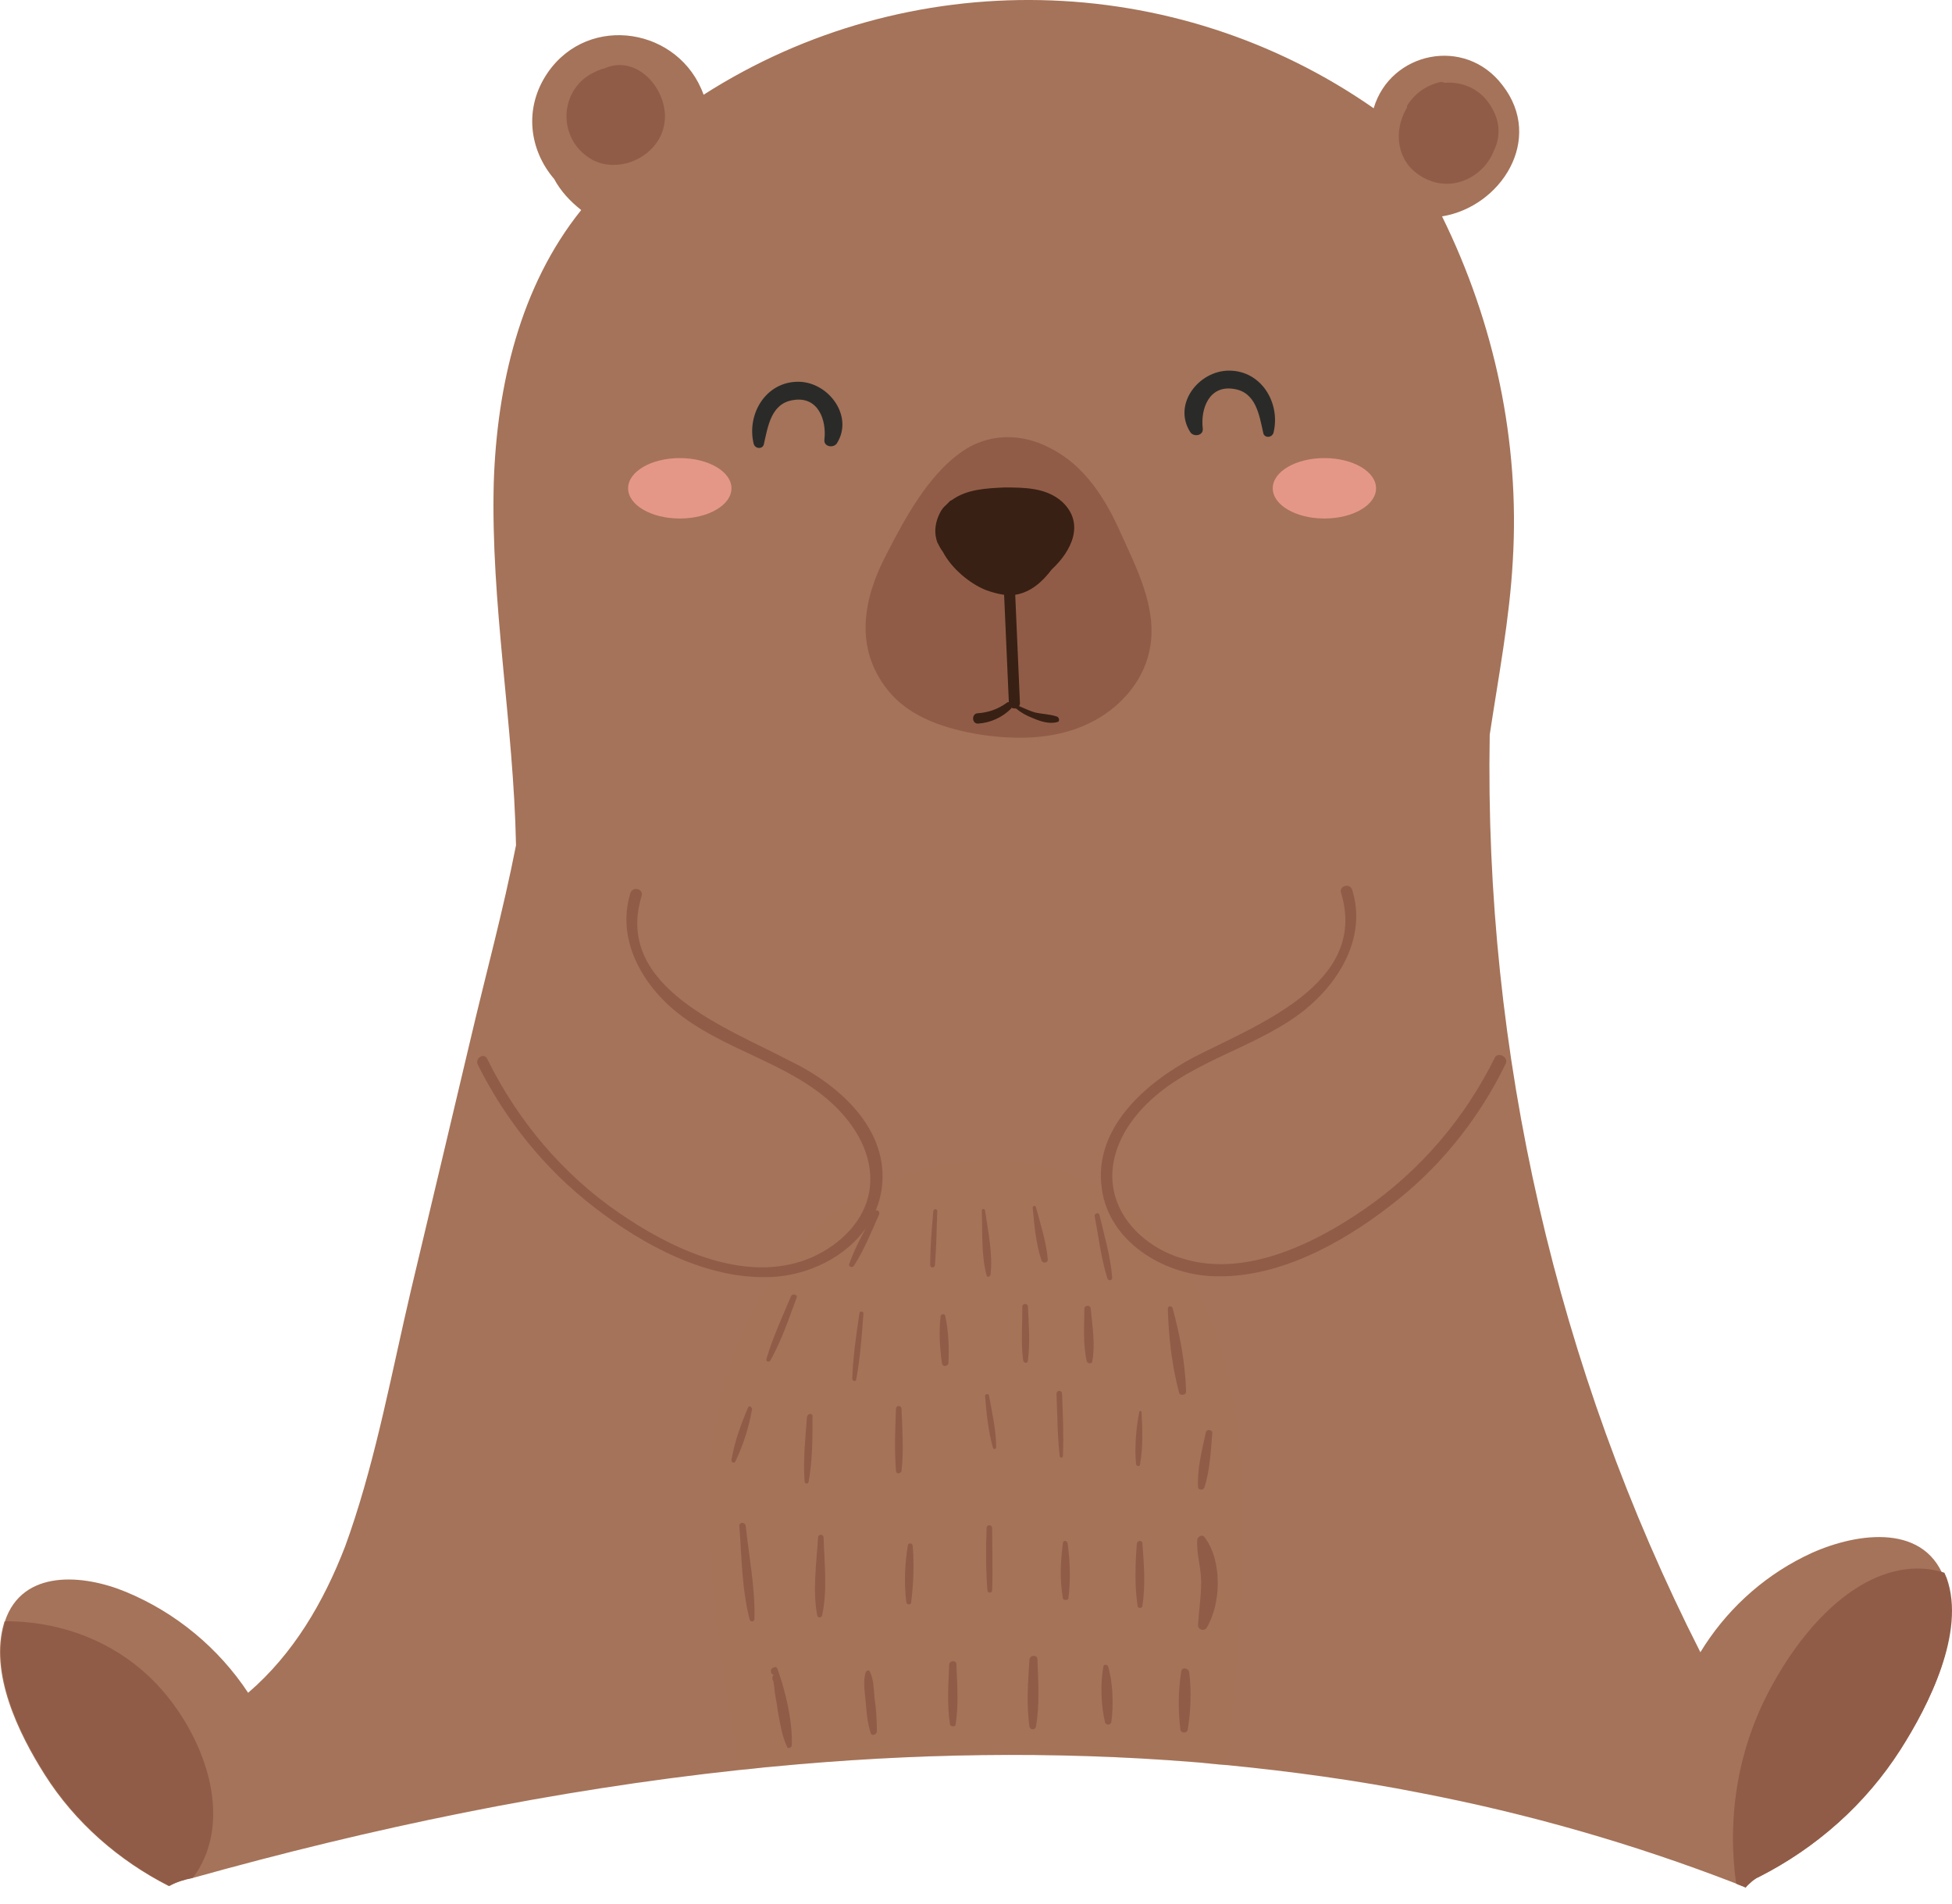 <svg width="40" height="39" viewBox="0 0 40 39" fill="none" xmlns="http://www.w3.org/2000/svg">
<path d="M38.948 35.837C38.232 36.961 37.222 37.857 36.033 38.459C35.984 38.476 35.951 38.508 35.903 38.541C35.854 38.59 35.805 38.622 35.772 38.671C35.707 38.639 35.642 38.622 35.577 38.59C33.475 37.775 31.309 37.156 29.11 36.733C27.791 36.472 26.471 36.293 25.152 36.163C24.908 36.147 24.68 36.114 24.436 36.098C21.569 35.87 18.686 35.919 15.819 36.195C15.607 36.212 15.379 36.244 15.167 36.261C11.372 36.668 7.61 37.45 3.945 38.476C3.945 38.476 3.945 38.476 3.928 38.476C3.765 38.508 3.603 38.557 3.456 38.639C2.43 38.117 1.534 37.336 0.915 36.358C0.378 35.511 -0.225 34.273 0.084 33.247C0.084 33.231 0.084 33.231 0.101 33.215C0.459 32.14 1.713 32.254 2.576 32.612C3.603 33.035 4.482 33.768 5.085 34.681C6.013 33.883 6.632 32.824 7.072 31.683C7.105 31.586 7.137 31.504 7.17 31.407C7.724 29.794 8.033 28.084 8.424 26.422C8.831 24.712 9.238 23.002 9.646 21.275C9.955 19.956 10.313 18.653 10.574 17.317C10.525 14.825 10.053 12.366 10.118 9.89C10.183 7.902 10.655 5.866 11.91 4.303C11.682 4.124 11.486 3.912 11.356 3.667C10.851 3.081 10.721 2.218 11.226 1.485C12.073 0.263 13.93 0.573 14.418 1.941C18.62 -0.747 24.061 -0.633 28.149 2.218C28.491 1.061 30.022 0.736 30.788 1.745C31.651 2.853 30.755 4.238 29.55 4.433C30.625 6.616 31.146 9.043 31 11.486C30.935 12.675 30.706 13.864 30.527 15.053C30.413 21.552 31.896 28.051 34.844 33.85C35.349 33.019 36.082 32.335 36.961 31.895C37.825 31.456 39.291 31.146 39.795 32.221C39.812 32.254 39.828 32.303 39.844 32.335C40.284 33.443 39.519 34.941 38.948 35.837Z" fill="#A57359"/>
<path d="M23.573 13.229C23.475 13.897 23.003 14.45 22.433 14.76C21.716 15.151 20.886 15.167 20.104 15.053C19.403 14.939 18.638 14.711 18.182 14.125C17.498 13.261 17.693 12.252 18.165 11.356C18.165 11.339 18.182 11.339 18.182 11.323C18.54 10.623 19.012 9.759 19.664 9.287C20.234 8.863 20.934 8.863 21.537 9.189C22.238 9.548 22.661 10.232 22.971 10.932C23.28 11.616 23.703 12.431 23.573 13.229Z" fill="#915C47"/>
<path d="M21.651 14.678C21.504 14.63 21.358 14.63 21.211 14.597C21.097 14.564 20.999 14.515 20.885 14.467C20.885 14.45 20.901 14.434 20.901 14.418C20.869 13.668 20.836 12.935 20.804 12.186C21.113 12.137 21.358 11.926 21.553 11.665C21.96 11.29 22.237 10.72 21.765 10.28C21.439 9.987 20.983 9.987 20.576 9.987C20.217 10.004 19.81 10.02 19.501 10.248C19.484 10.248 19.468 10.264 19.452 10.28C19.436 10.297 19.403 10.329 19.387 10.346C19.305 10.411 19.256 10.508 19.224 10.59C19.159 10.753 19.142 10.932 19.207 11.111C19.24 11.176 19.273 11.242 19.322 11.307C19.501 11.649 19.875 11.958 20.201 12.088C20.331 12.137 20.462 12.17 20.576 12.186C20.608 12.919 20.641 13.652 20.673 14.385C20.657 14.385 20.641 14.385 20.625 14.402C20.445 14.532 20.25 14.597 20.038 14.613C19.908 14.613 19.908 14.825 20.038 14.825C20.299 14.809 20.543 14.695 20.722 14.515C20.722 14.515 20.722 14.515 20.722 14.499C20.755 14.515 20.788 14.515 20.82 14.515C20.918 14.597 21.032 14.662 21.162 14.711C21.309 14.776 21.504 14.841 21.667 14.792C21.716 14.792 21.716 14.695 21.651 14.678Z" fill="#382014"/>
<path opacity="0.2" d="M25.283 34.697C25.25 35.186 25.201 35.674 25.136 36.163C24.892 36.147 24.664 36.114 24.419 36.098C21.552 35.87 18.669 35.919 15.803 36.196C15.591 36.212 15.363 36.244 15.151 36.261C15.135 36.196 15.135 36.13 15.119 36.065C14.825 34.322 14.532 32.547 14.532 30.771C14.532 28.23 15.542 25.543 17.936 24.337C19.028 23.784 20.331 23.621 21.52 23.93C22.709 24.24 23.654 25.022 24.305 26.048C25.022 27.188 25.315 28.54 25.413 29.876C25.527 31.472 25.413 33.101 25.283 34.697Z" fill="#A57359"/>
<path d="M18.066 24.37C17.903 25.445 16.828 26.113 15.818 26.162C14.499 26.227 13.179 25.51 12.169 24.728C11.16 23.947 10.361 22.953 9.791 21.813C9.726 21.682 9.922 21.552 9.987 21.699C10.606 22.953 11.518 24.044 12.675 24.842C13.717 25.559 15.15 26.259 16.437 25.836C17.023 25.64 17.594 25.184 17.773 24.582C17.968 23.914 17.675 23.262 17.219 22.774C16.339 21.829 15.004 21.585 13.994 20.835C13.212 20.265 12.609 19.288 12.919 18.294C12.968 18.148 13.196 18.213 13.147 18.36C12.577 20.233 14.922 21.064 16.177 21.731C17.17 22.204 18.245 23.132 18.066 24.37Z" fill="#915C47"/>
<path d="M30.853 21.796C30.299 22.937 29.485 23.947 28.475 24.712C27.465 25.494 26.145 26.211 24.826 26.145C23.816 26.096 22.725 25.429 22.578 24.354C22.399 23.116 23.474 22.187 24.451 21.666C25.706 21.015 28.051 20.168 27.481 18.294C27.432 18.148 27.66 18.083 27.709 18.229C28.019 19.223 27.416 20.184 26.634 20.77C25.624 21.52 24.289 21.764 23.409 22.709C22.953 23.197 22.66 23.849 22.855 24.517C23.034 25.136 23.605 25.592 24.191 25.771C25.478 26.194 26.911 25.494 27.953 24.777C29.11 23.979 30.022 22.904 30.641 21.65C30.723 21.552 30.918 21.666 30.853 21.796Z" fill="#915C47"/>
<path d="M4.188 38.069C4.123 38.215 4.042 38.362 3.944 38.476C3.781 38.508 3.618 38.557 3.472 38.639C2.445 38.117 1.55 37.336 0.931 36.358C0.393 35.511 -0.21 34.273 0.1 33.247C0.1 33.231 0.1 33.231 0.116 33.215C1.387 33.215 2.608 33.736 3.423 34.746C4.139 35.625 4.661 36.977 4.188 38.069Z" fill="#915C47"/>
<path d="M38.949 35.837C38.232 36.961 37.222 37.857 36.033 38.459C35.984 38.476 35.952 38.508 35.903 38.541C35.854 38.59 35.805 38.622 35.772 38.671C35.707 38.639 35.642 38.622 35.577 38.59C35.381 37.189 35.626 35.772 36.31 34.534C36.864 33.508 37.89 32.237 39.16 32.139C39.421 32.123 39.649 32.156 39.844 32.221C39.861 32.254 39.877 32.302 39.893 32.335C40.284 33.443 39.519 34.941 38.949 35.837Z" fill="#915C47"/>
<path d="M13.62 2.495C13.571 2.918 13.245 3.228 12.854 3.342C12.594 3.407 12.317 3.391 12.089 3.244C11.437 2.837 11.454 1.892 12.105 1.517C12.203 1.469 12.284 1.42 12.382 1.403C13.066 1.094 13.701 1.86 13.62 2.495Z" fill="#915C47"/>
<path d="M30.608 3.097C30.412 3.602 29.793 3.944 29.223 3.667C28.604 3.374 28.539 2.69 28.832 2.202C28.832 2.202 28.832 2.202 28.832 2.185C28.832 2.185 28.832 2.185 28.832 2.169C28.979 1.925 29.223 1.745 29.517 1.68C29.549 1.68 29.582 1.68 29.598 1.697C29.973 1.664 30.363 1.827 30.575 2.218C30.755 2.527 30.738 2.837 30.608 3.097Z" fill="#915C47"/>
<path d="M14.989 10.004C14.989 10.346 14.516 10.623 13.93 10.623C13.344 10.623 12.871 10.346 12.871 10.004C12.871 9.662 13.344 9.385 13.93 9.385C14.516 9.385 14.989 9.662 14.989 10.004Z" fill="#E59787"/>
<path d="M28.198 10.004C28.198 10.346 27.726 10.623 27.14 10.623C26.553 10.623 26.081 10.346 26.081 10.004C26.081 9.662 26.553 9.385 27.14 9.385C27.726 9.385 28.198 9.662 28.198 10.004Z" fill="#E59787"/>
<path d="M16.356 7.821C15.688 7.821 15.297 8.489 15.444 9.092C15.476 9.206 15.639 9.206 15.655 9.092C15.737 8.733 15.802 8.261 16.258 8.196C16.763 8.114 16.942 8.603 16.893 9.01C16.877 9.157 17.089 9.189 17.154 9.075C17.496 8.521 16.975 7.821 16.356 7.821Z" fill="#2A2B29"/>
<path d="M25.185 7.593C25.852 7.593 26.244 8.261 26.097 8.864C26.064 8.978 25.901 8.978 25.885 8.864C25.804 8.505 25.738 8.033 25.282 7.968C24.777 7.886 24.598 8.375 24.647 8.782C24.663 8.929 24.452 8.961 24.387 8.847C24.028 8.277 24.566 7.593 25.185 7.593Z" fill="#2A2B29"/>
<path d="M17.921 24.826C17.742 25.168 17.53 25.527 17.4 25.901C17.383 25.95 17.465 25.983 17.497 25.934C17.709 25.608 17.856 25.233 18.018 24.875C18.035 24.81 17.953 24.761 17.921 24.826Z" fill="#915C47"/>
<path d="M19.126 24.81C19.093 25.184 19.061 25.543 19.061 25.918C19.061 25.983 19.158 25.983 19.158 25.918C19.191 25.543 19.191 25.184 19.207 24.81C19.207 24.761 19.126 24.761 19.126 24.81Z" fill="#915C47"/>
<path d="M20.184 24.794C20.184 24.761 20.119 24.761 20.119 24.794C20.135 25.217 20.103 25.706 20.217 26.129C20.233 26.178 20.282 26.162 20.298 26.113C20.347 25.706 20.249 25.217 20.184 24.794Z" fill="#915C47"/>
<path d="M21.227 24.728C21.211 24.696 21.162 24.696 21.162 24.745C21.195 25.103 21.227 25.478 21.341 25.82C21.358 25.885 21.472 25.885 21.472 25.803C21.439 25.445 21.325 25.087 21.227 24.728Z" fill="#915C47"/>
<path d="M22.53 24.891C22.514 24.826 22.416 24.859 22.433 24.924C22.514 25.347 22.563 25.787 22.693 26.194C22.709 26.243 22.791 26.243 22.791 26.178C22.758 25.738 22.628 25.315 22.53 24.891Z" fill="#915C47"/>
<path d="M16.211 26.553C16.032 26.976 15.836 27.4 15.706 27.839C15.689 27.888 15.755 27.921 15.787 27.872C16.015 27.465 16.162 27.025 16.325 26.585C16.357 26.536 16.243 26.488 16.211 26.553Z" fill="#915C47"/>
<path d="M17.61 26.911C17.545 27.351 17.48 27.791 17.464 28.247C17.464 28.296 17.545 28.312 17.545 28.263C17.627 27.823 17.659 27.384 17.692 26.927C17.708 26.862 17.61 26.846 17.61 26.911Z" fill="#915C47"/>
<path d="M19.37 26.96C19.354 26.895 19.273 26.927 19.273 26.976C19.24 27.302 19.256 27.628 19.305 27.937C19.322 28.019 19.436 27.986 19.436 27.921C19.452 27.595 19.436 27.269 19.37 26.96Z" fill="#915C47"/>
<path d="M21.064 26.764C21.064 26.699 20.95 26.699 20.95 26.764C20.95 27.139 20.918 27.514 20.966 27.872C20.983 27.937 21.064 27.937 21.064 27.872C21.113 27.497 21.08 27.123 21.064 26.764Z" fill="#915C47"/>
<path d="M22.351 26.813C22.351 26.732 22.22 26.732 22.22 26.813C22.22 27.172 22.188 27.53 22.269 27.888C22.285 27.937 22.383 27.953 22.383 27.888C22.448 27.53 22.383 27.172 22.351 26.813Z" fill="#915C47"/>
<path d="M24.028 26.797C24.012 26.748 23.931 26.748 23.931 26.813C23.947 27.383 24.012 27.97 24.159 28.523C24.175 28.605 24.305 28.589 24.305 28.507C24.289 27.921 24.175 27.334 24.028 26.797Z" fill="#915C47"/>
<path d="M15.331 28.833C15.184 29.175 15.054 29.533 14.989 29.908C14.972 29.957 15.054 29.989 15.07 29.941C15.233 29.599 15.347 29.24 15.412 28.866C15.412 28.833 15.347 28.784 15.331 28.833Z" fill="#915C47"/>
<path d="M16.536 29.029C16.504 29.468 16.455 29.908 16.487 30.348C16.487 30.397 16.552 30.413 16.569 30.364C16.65 29.924 16.65 29.485 16.65 29.029C16.666 28.947 16.552 28.947 16.536 29.029Z" fill="#915C47"/>
<path d="M18.474 28.866C18.474 28.784 18.36 28.784 18.36 28.866C18.343 29.289 18.327 29.713 18.36 30.136C18.36 30.201 18.457 30.201 18.474 30.136C18.523 29.713 18.49 29.289 18.474 28.866Z" fill="#915C47"/>
<path d="M20.266 28.589C20.25 28.54 20.185 28.556 20.185 28.605C20.217 28.963 20.25 29.322 20.348 29.664C20.364 29.696 20.413 29.696 20.413 29.648C20.413 29.305 20.331 28.947 20.266 28.589Z" fill="#915C47"/>
<path d="M21.764 28.556C21.764 28.475 21.65 28.475 21.65 28.556C21.667 28.98 21.667 29.403 21.715 29.827C21.715 29.876 21.781 29.876 21.781 29.827C21.797 29.403 21.781 28.98 21.764 28.556Z" fill="#915C47"/>
<path d="M23.393 28.931C23.393 28.898 23.345 28.898 23.345 28.931C23.279 29.273 23.247 29.648 23.279 29.99C23.279 30.038 23.361 30.055 23.361 30.006C23.426 29.648 23.41 29.273 23.393 28.931Z" fill="#915C47"/>
<path d="M24.712 29.338C24.631 29.696 24.533 30.087 24.55 30.462C24.55 30.527 24.647 30.543 24.68 30.478C24.794 30.12 24.81 29.729 24.843 29.354C24.843 29.289 24.729 29.273 24.712 29.338Z" fill="#915C47"/>
<path d="M15.281 31.26C15.264 31.178 15.15 31.178 15.15 31.26C15.199 31.895 15.199 32.547 15.362 33.182C15.378 33.231 15.46 33.231 15.46 33.166C15.476 32.514 15.346 31.879 15.281 31.26Z" fill="#915C47"/>
<path d="M16.877 31.504C16.877 31.423 16.763 31.423 16.763 31.504C16.73 32.026 16.649 32.596 16.747 33.101C16.763 33.149 16.828 33.149 16.845 33.101C16.959 32.596 16.893 32.026 16.877 31.504Z" fill="#915C47"/>
<path d="M18.703 31.667C18.703 31.618 18.621 31.602 18.605 31.651C18.54 32.042 18.523 32.433 18.572 32.824C18.572 32.873 18.654 32.889 18.67 32.84C18.719 32.449 18.735 32.058 18.703 31.667Z" fill="#915C47"/>
<path d="M20.331 31.309C20.331 31.227 20.217 31.227 20.217 31.309C20.201 31.732 20.201 32.156 20.233 32.579C20.233 32.645 20.331 32.645 20.331 32.579C20.347 32.14 20.331 31.732 20.331 31.309Z" fill="#915C47"/>
<path d="M21.878 31.618C21.862 31.553 21.78 31.553 21.78 31.618C21.731 32.009 21.715 32.368 21.78 32.742C21.78 32.791 21.894 32.791 21.894 32.742C21.943 32.368 21.927 31.993 21.878 31.618Z" fill="#915C47"/>
<path d="M23.41 31.618C23.41 31.553 23.312 31.553 23.296 31.618C23.264 32.042 23.247 32.482 23.312 32.905C23.312 32.954 23.41 32.954 23.41 32.905C23.475 32.482 23.443 32.042 23.41 31.618Z" fill="#915C47"/>
<path d="M24.68 31.488C24.631 31.423 24.533 31.488 24.533 31.553C24.517 31.846 24.614 32.123 24.614 32.416C24.614 32.71 24.566 33.003 24.549 33.296C24.549 33.394 24.68 33.426 24.729 33.345C25.022 32.856 25.054 31.977 24.68 31.488Z" fill="#915C47"/>
<path d="M15.933 34.192C15.917 34.159 15.9 34.143 15.868 34.159C15.803 34.176 15.787 34.208 15.803 34.273C15.803 34.29 15.835 34.306 15.852 34.306C15.819 34.355 15.819 34.404 15.852 34.453C15.852 34.501 15.868 34.55 15.868 34.599C15.884 34.746 15.917 34.876 15.933 35.023C15.982 35.283 16.015 35.544 16.128 35.788C16.145 35.837 16.226 35.804 16.226 35.756C16.242 35.251 16.096 34.648 15.933 34.192Z" fill="#915C47"/>
<path d="M17.92 34.778C17.904 34.599 17.904 34.404 17.822 34.241C17.806 34.208 17.757 34.225 17.741 34.257C17.676 34.453 17.725 34.681 17.741 34.876C17.757 35.088 17.773 35.283 17.839 35.495C17.855 35.577 17.953 35.544 17.969 35.479C17.969 35.234 17.953 35.007 17.92 34.778Z" fill="#915C47"/>
<path d="M19.598 34.094C19.598 34.013 19.468 34.013 19.451 34.094C19.435 34.501 19.402 34.909 19.468 35.332C19.484 35.381 19.582 35.381 19.582 35.332C19.647 34.925 19.614 34.518 19.598 34.094Z" fill="#915C47"/>
<path d="M21.259 33.996C21.259 33.899 21.113 33.899 21.096 33.996C21.064 34.469 21.031 34.925 21.096 35.381C21.113 35.446 21.21 35.446 21.227 35.381C21.308 34.925 21.275 34.469 21.259 33.996Z" fill="#915C47"/>
<path d="M22.708 34.143C22.692 34.094 22.61 34.094 22.61 34.143C22.545 34.485 22.562 34.941 22.643 35.283C22.659 35.348 22.757 35.348 22.773 35.283C22.822 34.941 22.806 34.469 22.708 34.143Z" fill="#915C47"/>
<path d="M24.369 34.257C24.353 34.176 24.223 34.143 24.206 34.241C24.141 34.632 24.141 35.055 24.19 35.446C24.206 35.511 24.32 35.511 24.337 35.446C24.402 35.055 24.418 34.648 24.369 34.257Z" fill="#915C47"/>
</svg>
